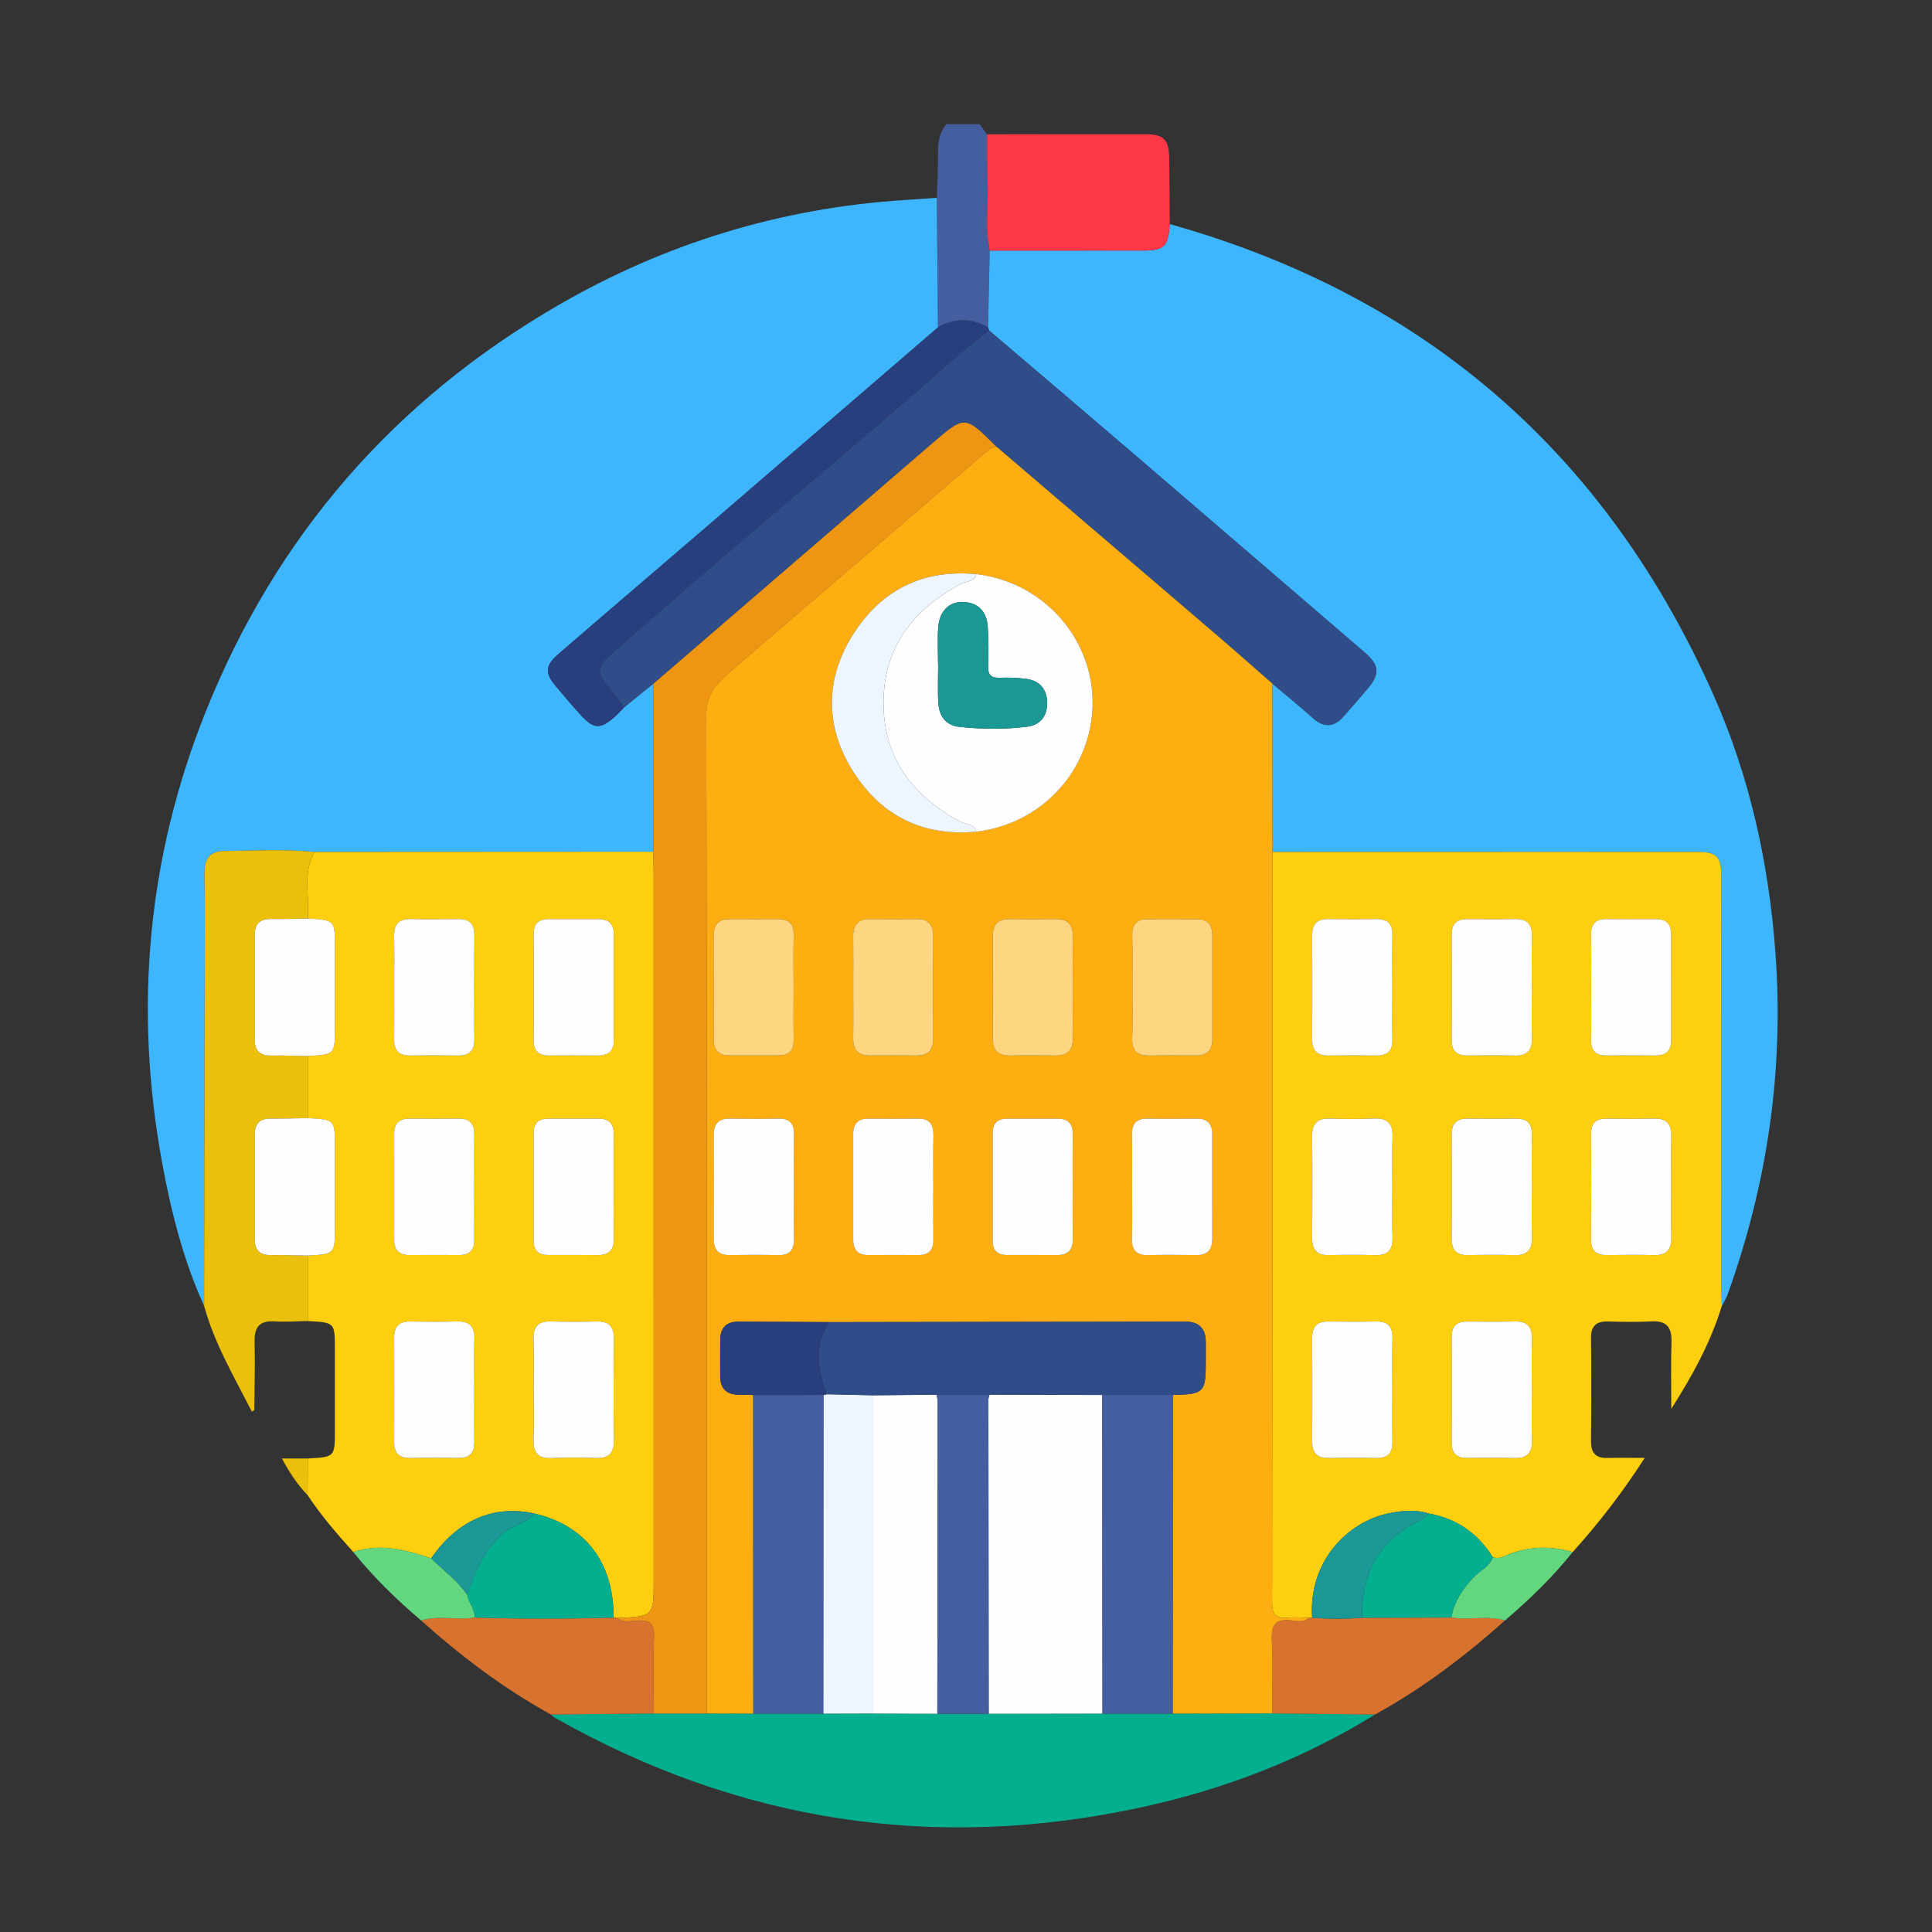<?xml version="1.0" encoding="utf-8"?>
<!-- Generator: Adobe Illustrator 16.0.0, SVG Export Plug-In . SVG Version: 6.00 Build 0)  -->
<!DOCTYPE svg PUBLIC "-//W3C//DTD SVG 1.1//EN" "http://www.w3.org/Graphics/SVG/1.1/DTD/svg11.dtd">
<svg version="1.1" id="Layer_1" xmlns="http://www.w3.org/2000/svg" xmlns:xlink="http://www.w3.org/1999/xlink" x="0px" y="0px"
	 width="250px" height="250px" viewBox="0 0 250 250" enable-background="new 0 0 250 250" xml:space="preserve">
<rect x="0" y="0" width="250" height="250" fill="#333333" stroke="none"/>
<path fill-rule="evenodd" clip-rule="evenodd" fill="#445E9F" d="M121.221,25.604c0.063-2.067,0.181-4.136,0.167-6.203
	c-0.009-1.261,0.292-2.358,1.073-3.333c1.435,0,2.87,0,4.304,0c0.32,0.438,0.641,0.876,0.96,1.314
	c0.021,2.058-0.015,4.118,0.072,6.172c0.125,2.958-0.377,5.935,0.272,8.876c-0.072,3.313-0.145,6.625-0.216,9.938
	c-2.163-1.235-4.327-1.226-6.49,0C121.316,36.779,121.268,31.191,121.221,25.604z"/>
<path fill-rule="evenodd" clip-rule="evenodd" fill="#3EB6FD" d="M121.221,25.604c0.047,5.588,0.096,11.176,0.143,16.764
	c-9.983,8.604-19.96,17.213-29.949,25.81c-6.352,5.467-12.734,10.898-19.073,16.38c-1.853,1.602-1.876,2.526-0.333,4.343
	c1.067,1.255,2.122,2.523,3.242,3.73c1.581,1.703,2.424,1.734,4.175,0.232c0.486-0.417,0.912-0.904,1.365-1.359
	c1.25-1.014,2.5-2.028,3.751-3.042c-0.001,7.25-0.001,14.499-0.002,21.748c-14.608,0.008-29.217,0.016-43.825,0.024
	c-3.924-0.369-7.857-0.161-11.784-0.112c-1.694,0.021-2.501,0.989-2.474,2.795c0.072,4.796,0.03,9.594,0.023,14.391
	c-0.02,13.891-0.045,27.779-0.068,41.67c-2.694-5.894-4.258-12.14-5.423-18.463c-3.681-19.984-1.938-39.522,5.622-58.403
	c9.107-22.741,24.361-40.29,45.558-52.577c13.839-8.022,28.779-12.601,44.771-13.644C118.367,25.8,119.794,25.7,121.221,25.604z"/>
<path fill-rule="evenodd" clip-rule="evenodd" fill="#3EB6FD" d="M127.854,42.368c0.071-3.313,0.144-6.625,0.216-9.938
	c6.558-0.002,13.115-0.001,19.673-0.009c2.943-0.003,3.396-0.438,3.627-3.421c33.028,9.265,56.477,29.667,70.364,60.953
	c4.704,10.598,7.166,21.823,8.012,33.432c1.104,15.165-1.061,29.817-6.178,44.081c-0.189,0.527-0.504,1.01-0.761,1.513
	c-0.022-0.859-0.064-1.718-0.065-2.577c-0.004-17.626,0.001-35.252-0.006-52.877c-0.001-2.736-0.541-3.29-3.254-3.291
	c-18.271-0.004-36.541,0.005-54.812,0.01c-0.014-7.265-0.027-14.529-0.041-21.794c1.745,1.476,3.525,2.911,5.223,4.439
	c1.48,1.333,2.782,1.24,4.055-0.233c1.029-1.191,2.075-2.368,3.09-3.572c1.623-1.923,1.478-3.038-0.442-4.686
	c-9.719-8.341-19.414-16.711-29.135-25.051C140.96,53.803,134.474,48.294,128,42.77C127.951,42.636,127.902,42.501,127.854,42.368z"
	/>
<path fill-rule="evenodd" clip-rule="evenodd" fill="#FECF0E" d="M164.67,110.242c18.271-0.005,36.541-0.014,54.812-0.01
	c2.713,0,3.253,0.555,3.254,3.291c0.007,17.625,0.002,35.251,0.006,52.877c0.001,0.859,0.043,1.718,0.065,2.577
	c-1.452,4.732-3.807,9.041-6.541,13.32c0-2.878-0.067-5.757,0.023-8.632c0.06-1.913-0.621-2.794-2.618-2.678
	c-1.857,0.106-3.727,0.06-5.588,0.012c-1.522-0.039-2.225,0.564-2.207,2.152c0.049,4.442,0.05,8.887,0,13.328
	c-0.018,1.565,0.629,2.233,2.174,2.184c1.472-0.046,2.946-0.01,4.779-0.01c-2.919,4.528-5.966,8.466-9.318,12.175
	c-3.033-0.848-6.008-0.757-8.898,0.575c-0.477,0.219-0.947,0.254-1.441,0.108c-1.926-3.098-4.661-5.013-8.266-5.657
	c-1.753-0.561-3.504-0.382-5.266-0.021c-4.993,1.023-10.349,5.981-9.85,13.501c-0.136,0.017-0.271,0.02-0.407,0.007
	c-0.931-0.012-1.869-0.103-2.792-0.018c-1.469,0.136-1.985-0.375-1.982-1.915C164.657,175.021,164.659,142.631,164.67,110.242z
	 M180.169,179.911c0-2.218-0.042-4.437,0.015-6.652c0.038-1.504-0.506-2.291-2.101-2.258c-2.073,0.043-4.149,0.03-6.224,0.005
	c-1.447-0.019-2.068,0.67-2.062,2.096c0.022,4.507,0.021,9.014,0.002,13.521c-0.006,1.46,0.704,2.06,2.118,2.04
	c2.074-0.03,4.148-0.03,6.223-0.002c1.456,0.021,2.065-0.661,2.039-2.097C180.139,184.347,180.169,182.129,180.169,179.911z
	 M180.17,153.636c0-2.146-0.064-4.295,0.02-6.438c0.068-1.714-0.543-2.534-2.344-2.46c-1.928,0.081-3.863,0.064-5.793,0.005
	c-1.678-0.053-2.281,0.725-2.264,2.341c0.048,4.363,0.04,8.728,0.004,13.091c-0.013,1.515,0.576,2.267,2.146,2.235
	c2.002-0.041,4.007-0.059,6.009,0.005c1.688,0.054,2.292-0.722,2.238-2.342C180.115,157.93,180.169,155.781,180.17,153.636z
	 M216.257,153.614c0-2.217-0.023-4.435,0.009-6.65c0.021-1.511-0.612-2.253-2.177-2.218c-2.073,0.046-4.147,0.023-6.222,0.009
	c-1.31-0.01-1.986,0.546-1.979,1.922c0.021,4.577,0.028,9.154-0.005,13.731c-0.011,1.505,0.736,2.021,2.128,2
	c2.002-0.031,4.006-0.054,6.006,0.006c1.696,0.051,2.289-0.774,2.253-2.363C216.221,157.906,216.258,155.76,216.257,153.614z
	 M205.895,127.736c0,2.288,0.024,4.577-0.009,6.865c-0.02,1.348,0.589,1.981,1.927,1.976c2.146-0.011,4.291-0.017,6.437,0.003
	c1.331,0.013,2.002-0.619,2.003-1.941c0.006-4.577,0.004-9.153,0.002-13.73c0-1.309-0.623-1.986-1.968-1.977
	c-2.145,0.015-4.291,0.021-6.436-0.001c-1.49-0.016-2.001,0.753-1.971,2.156C205.929,123.301,205.894,125.52,205.895,127.736z
	 M180.168,127.853c0-2.289-0.029-4.579,0.011-6.867c0.026-1.461-0.645-2.081-2.075-2.059c-2.074,0.031-4.149,0.028-6.224,0
	c-1.437-0.019-2.088,0.639-2.081,2.077c0.021,4.507,0.021,9.014,0,13.521c-0.006,1.448,0.673,2.079,2.099,2.059
	c2.074-0.028,4.149-0.03,6.224,0c1.443,0.021,2.085-0.63,2.058-2.078C180.139,132.288,180.169,130.07,180.168,127.853z
	 M198.211,153.63c0-2.288-0.015-4.576,0.006-6.864c0.011-1.315-0.568-2.011-1.919-2.008c-2.145,0.005-4.29,0.02-6.435-0.006
	c-1.469-0.017-2.028,0.716-2.02,2.127c0.027,4.433,0.036,8.865-0.005,13.298c-0.014,1.517,0.564,2.267,2.137,2.233
	c2.001-0.042,4.005-0.057,6.006,0.004c1.688,0.052,2.292-0.742,2.246-2.35C198.167,157.921,198.213,155.774,198.211,153.63z
	 M198.212,180.047c0-2.288-0.033-4.577,0.012-6.863c0.031-1.548-0.651-2.218-2.192-2.184c-2.072,0.046-4.146,0.021-6.22,0.01
	c-1.329-0.007-1.965,0.618-1.961,1.96c0.014,4.576,0.014,9.151,0,13.728c-0.004,1.342,0.634,1.966,1.963,1.958
	c2.073-0.011,4.147-0.036,6.22,0.011c1.541,0.033,2.224-0.638,2.19-2.185C198.178,184.337,198.212,182.191,198.212,180.047z
	 M198.212,127.755c0-2.217-0.034-4.434,0.012-6.649c0.032-1.547-0.65-2.218-2.191-2.184c-2.072,0.046-4.147,0.021-6.221,0.01
	c-1.328-0.007-1.965,0.618-1.961,1.959c0.014,4.576,0.014,9.152,0,13.728c-0.004,1.342,0.634,1.966,1.962,1.958
	c2.073-0.011,4.147-0.036,6.22,0.011c1.541,0.034,2.224-0.637,2.191-2.185C198.178,132.188,198.212,129.971,198.212,127.755z"/>
<path fill-rule="evenodd" clip-rule="evenodd" fill="#FECF0E" d="M40.715,110.235c14.608-0.008,29.216-0.017,43.825-0.024
	c0.016,1.003,0.047,2.006,0.047,3.009c0.002,30.393,0.002,60.786,0.002,91.179c0,4.763,0,4.763-4.734,4.974
	c-0.154-0.017-0.308-0.033-0.461-0.051c0.052-7.106-3.646-11.961-10.261-13.475c-5.263-1.163-9.951,0.876-13.349,5.806
	c-3.287-1.123-6.595-1.98-10.069-0.823c-2.104-2.345-4.169-4.721-5.909-7.358c0.006-1.581,0.011-3.163,0.017-4.744
	c3.51-0.188,3.51-0.188,3.51-3.65c0-3.496,0-6.991,0-10.486c0-3.462,0-3.462-3.51-3.65c0-2.822,0-5.646,0-8.468
	c3.51-0.188,3.51-0.188,3.511-3.649c0-3.496,0-6.991,0-10.487c0-3.461,0-3.461-3.511-3.649c0-2.68,0-5.358,0-8.037
	c3.51-0.188,3.51-0.188,3.511-3.65c0-3.495,0-6.991,0-10.486c0-3.462,0-3.462-3.511-3.65
	C40.107,115.984,39.09,112.973,40.715,110.235z M69.058,127.758c0,2.289,0.019,4.578-0.007,6.866
	c-0.016,1.355,0.631,1.962,1.958,1.954c2.146-0.013,4.292-0.013,6.438,0c1.329,0.008,1.976-0.623,1.974-1.958
	c-0.007-4.578-0.007-9.157,0-13.735c0.002-1.337-0.652-1.962-1.979-1.954c-2.146,0.013-4.292,0.013-6.438,0
	c-1.329-0.007-1.968,0.604-1.953,1.958C69.077,123.179,69.058,125.468,69.058,127.758z M69.055,179.78
	c0,2.146,0.064,4.294-0.021,6.437c-0.068,1.718,0.551,2.531,2.347,2.456c1.928-0.08,3.864-0.064,5.793-0.005
	c1.681,0.053,2.279-0.73,2.261-2.345c-0.048-4.362-0.041-8.727-0.004-13.09c0.013-1.517-0.583-2.264-2.151-2.232
	c-2.002,0.041-4.007,0.059-6.008-0.005c-1.69-0.054-2.289,0.729-2.236,2.347C69.108,175.486,69.056,177.634,69.055,179.78z
	 M79.418,153.677c0-2.289-0.014-4.578,0.006-6.867c0.011-1.295-0.516-2.047-1.882-2.049c-2.218-0.002-4.435-0.004-6.653,0.001
	c-1.226,0.002-1.835,0.608-1.833,1.852c0.009,4.649,0.008,9.3,0.001,13.949c-0.001,1.251,0.632,1.833,1.851,1.834
	c2.146,0.003,4.292-0.018,6.438,0.011c1.436,0.019,2.098-0.64,2.081-2.078C79.398,158.112,79.418,155.895,79.418,153.677z
	 M61.371,153.778c0-2.288-0.027-4.576,0.01-6.864c0.022-1.392-0.498-2.174-1.983-2.16c-2.145,0.02-4.29,0.013-6.435,0.003
	c-1.336-0.007-1.956,0.643-1.953,1.973c0.012,4.576,0.01,9.152,0.002,13.728c-0.002,1.343,0.656,1.954,1.981,1.945
	c2.145-0.015,4.29-0.012,6.435-0.001c1.335,0.006,1.959-0.639,1.947-1.974C61.354,158.211,61.369,155.994,61.371,153.778z
	 M51.013,127.613c0,2.288,0.022,4.576-0.008,6.864c-0.019,1.421,0.591,2.124,2.046,2.104c2.073-0.026,4.147-0.029,6.22,0.002
	c1.415,0.021,2.115-0.571,2.107-2.038c-0.024-4.504-0.024-9.009,0.002-13.513c0.008-1.422-0.583-2.125-2.041-2.105
	c-2.073,0.027-4.147,0.036-6.22-0.004c-1.585-0.03-2.153,0.754-2.119,2.255C51.048,123.323,51.012,125.469,51.013,127.613z
	 M61.371,179.919c0-2.217-0.049-4.435,0.016-6.649c0.049-1.67-0.689-2.323-2.318-2.273c-2,0.063-4.004,0.037-6.005,0.009
	c-1.449-0.021-2.066,0.664-2.059,2.093c0.023,4.504,0.022,9.009,0.001,13.513c-0.007,1.455,0.678,2.072,2.101,2.052
	c2.073-0.03,4.147-0.029,6.22-0.002c1.45,0.021,2.075-0.661,2.053-2.092C61.346,184.352,61.371,182.136,61.371,179.919z"/>
<path fill-rule="evenodd" clip-rule="evenodd" fill="#03AF8F" d="M177.938,221.854c-9.379,5.789-19.518,9.688-30.261,12.014
	c-26.775,5.794-52.086,1.887-75.918-11.613c-0.176-0.1-0.314-0.266-0.471-0.4c4.435-0.043,8.871-0.085,13.306-0.128
	c2.292,0.001,4.585,0.001,6.877,0.002c2.003,0.005,4.006,0.009,6.009,0.014c3.025,0,6.051,0,9.076,0
	c2.147-0.006,4.294-0.012,6.442-0.018c2.764,0.013,5.527,0.025,8.291,0.039c2.216,0,4.433,0,6.648,0
	c4.907-0.009,9.814-0.016,14.722-0.024c3.029,0.001,6.059,0.002,9.088,0.003c4.287-0.01,8.575-0.019,12.862-0.028
	C169.052,221.761,173.494,221.808,177.938,221.854z"/>
<path fill-rule="evenodd" clip-rule="evenodd" fill="#EBC00B" d="M39.821,162.472c0,2.822,0,5.646,0,8.468
	c-1.427,0.024-2.861,0.142-4.28,0.049c-2.002-0.13-2.649,0.779-2.599,2.677c0.078,2.925-0.011,5.854-0.036,8.78
	c0,0.034-0.089,0.068-0.313,0.229c-2.282-4.491-4.847-8.807-6.181-13.696c0.023-13.89,0.048-27.778,0.068-41.669
	c0.007-4.797,0.049-9.595-0.023-14.391c-0.027-1.806,0.779-2.774,2.474-2.795c3.927-0.049,7.86-0.257,11.784,0.112
	c-1.625,2.738-0.607,5.75-0.894,8.627c-1.576,0.024-3.153,0.084-4.729,0.061c-1.434-0.021-2.129,0.613-2.126,2.054
	c0.009,4.519,0.009,9.037,0,13.556c-0.003,1.44,0.692,2.075,2.126,2.054c1.576-0.023,3.153,0.037,4.729,0.062
	c0,2.679,0,5.357,0,8.037c-1.576,0.023-3.153,0.084-4.729,0.061c-1.434-0.021-2.129,0.614-2.126,2.055
	c0.009,4.519,0.009,9.037,0,13.556c-0.003,1.441,0.692,2.075,2.126,2.055C36.668,162.388,38.245,162.448,39.821,162.472z"/>
<path fill-rule="evenodd" clip-rule="evenodd" fill="#FD3745" d="M151.369,28.999c-0.231,2.983-0.684,3.418-3.627,3.421
	c-6.558,0.007-13.115,0.006-19.673,0.009c-0.649-2.941-0.147-5.918-0.272-8.876c-0.087-2.055-0.052-4.115-0.072-6.172
	c6.844-0.007,13.688-0.028,20.53-0.016c2.331,0.004,3.01,0.72,3.039,3.084C151.33,23.299,151.345,26.149,151.369,28.999z"/>
<path fill-rule="evenodd" clip-rule="evenodd" fill="#D7732E" d="M177.938,221.854c-4.443-0.047-8.886-0.094-13.329-0.141
	c0.004-3.133,0.129-6.272-0.031-9.397c-0.104-2.01,0.432-2.919,2.559-2.636c0.732,0.098,1.575,0.266,2.247-0.339
	c0.136,0.013,0.271,0.01,0.407-0.007c2.154,0.18,4.309,0.171,6.462,0.007c3.852-0.012,7.702-0.023,11.554-0.035
	c2.3,0.371,4.657-0.304,6.94,0.379C189.561,214.318,184.046,218.496,177.938,221.854z"/>
<path fill-rule="evenodd" clip-rule="evenodd" fill="#D7732E" d="M84.593,221.727c-4.435,0.043-8.871,0.085-13.306,0.128
	c-6.104-3.357-11.62-7.527-16.795-12.167c2.279-0.695,4.634-0.001,6.931-0.384c5.99,0.204,11.98,0.17,17.97,0.018
	c0.154,0.018,0.308,0.034,0.461,0.051c0.743,0.636,1.65,0.408,2.456,0.333c1.721-0.162,2.396,0.376,2.316,2.22
	C84.483,215.187,84.59,218.459,84.593,221.727z"/>
<path fill-rule="evenodd" clip-rule="evenodd" fill="#62D780" d="M194.746,209.686c-2.283-0.683-4.641-0.008-6.94-0.379
	c0.331-2.027,1.425-3.617,2.775-5.109c0.838-0.924,2.124-1.412,2.59-2.685c0.494,0.146,0.965,0.11,1.441-0.108
	c2.891-1.332,5.865-1.423,8.898-0.575C200.903,204.092,197.911,206.975,194.746,209.686z"/>
<path fill-rule="evenodd" clip-rule="evenodd" fill="#62D780" d="M61.422,209.304c-2.296,0.383-4.652-0.312-6.931,0.384
	c-3.18-2.701-6.164-5.596-8.778-8.858c3.473-1.157,6.781-0.3,10.068,0.823c1.599,1.521,3.37,2.87,4.678,4.682
	C60.623,207.375,61.463,208.197,61.422,209.304z"/>
<path fill-rule="evenodd" clip-rule="evenodd" fill="#EBC00B" d="M39.822,188.727c-0.006,1.581-0.011,3.163-0.017,4.744
	c-1.338-1.367-2.352-2.952-3.331-4.744C37.717,188.727,38.769,188.727,39.822,188.727z"/>
<path fill-rule="evenodd" clip-rule="evenodd" fill="#293E7D" d="M127.854,42.368c0.049,0.134,0.098,0.268,0.146,0.402
	c-3.645,2.762-6.997,5.867-10.448,8.857c-5.554,4.811-11.177,9.541-16.767,14.31c-3.799,3.24-7.606,6.472-11.385,9.737
	c-3.619,3.127-7.214,6.282-10.801,9.446c-1.167,1.029-1.259,2.133-0.177,3.353c0.851,0.958,1.584,2.018,2.369,3.033
	c-0.454,0.455-0.879,0.941-1.365,1.358c-1.751,1.502-2.594,1.47-4.175-0.232c-1.121-1.207-2.175-2.476-3.242-3.73
	c-1.544-1.817-1.52-2.741,0.333-4.343c6.339-5.481,12.722-10.913,19.073-16.38c9.989-8.597,19.966-17.206,29.949-25.81
	C123.527,41.142,125.69,41.133,127.854,42.368z"/>
<path fill-rule="evenodd" clip-rule="evenodd" fill="#EE9614" d="M84.593,221.727c-0.003-3.268-0.109-6.54,0.033-9.802
	c0.08-1.844-0.595-2.382-2.316-2.22c-0.805,0.075-1.712,0.303-2.456-0.333c4.735-0.211,4.735-0.211,4.735-4.974
	c0-30.394,0-60.786-0.002-91.179c0-1.003-0.031-2.006-0.047-3.009c0-7.249,0.001-14.498,0.002-21.748
	c12.017-10.359,24.038-20.713,36.05-31.078c4.267-3.682,4.256-3.694,8.354,0.416c-0.329,0.121-0.728,0.162-0.978,0.375
	c-5.204,4.446-10.389,8.915-15.582,13.374c-6.002,5.155-12.021,10.292-18.004,15.47c-1.667,1.441-2.998,2.85-2.991,5.518
	c0.11,43.063,0.079,86.128,0.08,129.191C89.178,221.728,86.885,221.728,84.593,221.727z"/>
<path fill-rule="evenodd" clip-rule="evenodd" fill="#2F4D88" d="M128.945,57.8c-4.097-4.11-4.087-4.098-8.354-0.416
	c-12.012,10.365-24.033,20.719-36.05,31.078c-1.25,1.015-2.501,2.028-3.751,3.042c-0.785-1.015-1.518-2.075-2.369-3.033
	c-1.082-1.22-0.991-2.324,0.177-3.353c3.587-3.164,7.182-6.319,10.801-9.446c3.778-3.265,7.585-6.497,11.385-9.737
	c5.59-4.769,11.213-9.499,16.767-14.31c3.452-2.99,6.804-6.095,10.448-8.857c6.474,5.524,12.96,11.034,19.419,16.576
	c9.721,8.34,19.416,16.71,29.135,25.051c1.92,1.648,2.065,2.763,0.442,4.686c-1.015,1.204-2.061,2.381-3.09,3.572
	c-1.272,1.473-2.574,1.565-4.055,0.233c-1.697-1.528-3.478-2.963-5.223-4.439c-2.534-2.214-5.051-4.448-7.606-6.637
	C147.67,73.799,138.306,65.803,128.945,57.8z"/>
<path fill-rule="evenodd" clip-rule="evenodd" fill="#FEAE11" d="M128.945,57.8c9.36,8.002,18.725,15.999,28.077,24.011
	c2.556,2.189,5.072,4.423,7.606,6.637c0.014,7.265,0.027,14.529,0.041,21.794c-0.011,32.389-0.013,64.778-0.062,97.167
	c-0.003,1.54,0.514,2.051,1.982,1.915c0.923-0.085,1.861,0.006,2.792,0.018c-0.672,0.604-1.515,0.437-2.247,0.339
	c-2.127-0.283-2.662,0.626-2.559,2.636c0.16,3.125,0.035,6.265,0.031,9.397c-4.287,0.01-8.575,0.019-12.862,0.028
	c0.009-13.746,0.018-27.491,0.026-41.237c4.019-0.078,4.259-0.32,4.259-4.288c0-0.859,0.004-1.719-0.002-2.578
	c-0.014-1.763-0.916-2.63-2.668-2.628c-15.325,0.022-30.651,0.047-45.977,0.07c-3.925-0.023-7.851-0.049-11.776-0.068
	c-1.563-0.009-2.394,0.761-2.41,2.339c-0.016,1.57-0.004,3.141-0.004,4.712c0,1.56,0.758,2.386,2.34,2.413
	c0.642,0.012,1.284,0.024,1.926,0.036c0.006,13.743,0.012,27.486,0.018,41.229c-2.003-0.005-4.006-0.009-6.009-0.014
	c-0.001-43.063,0.03-86.128-0.08-129.191c-0.007-2.668,1.325-4.077,2.991-5.518c5.983-5.177,12.002-10.314,18.004-15.47
	c5.193-4.459,10.378-8.928,15.582-13.374C128.218,57.962,128.616,57.921,128.945,57.8z M126.337,74.295
	c-6.841-0.653-12.228,1.995-15.87,7.671c-3.765,5.867-3.765,12.113,0,17.98c3.642,5.675,9.028,8.324,15.87,7.671
	c8.519-0.972,14.967-8.066,15.047-16.554C141.463,82.552,134.936,75.277,126.337,74.295z M146.487,153.525
	c0,2.22,0.043,4.439-0.015,6.657c-0.04,1.514,0.511,2.275,2.112,2.231c2.074-0.056,4.151-0.035,6.228-0.007
	c1.466,0.02,2.059-0.717,2.055-2.118c-0.014-4.51-0.007-9.02-0.006-13.529c0-1.299-0.585-2.011-1.942-2.004
	c-2.148,0.011-4.296,0.03-6.443-0.008c-1.491-0.026-2.027,0.706-2,2.12C146.52,149.086,146.487,151.307,146.487,153.525z
	 M102.737,153.511c0-2.22-0.031-4.439,0.012-6.657c0.028-1.423-0.532-2.134-2.015-2.105c-2.075,0.039-4.152,0.036-6.228-0.001
	c-1.418-0.025-2.146,0.579-2.144,2.027c0.006,4.51,0.009,9.02-0.003,13.529c-0.004,1.409,0.61,2.125,2.069,2.104
	c2.076-0.029,4.153-0.049,6.228,0.007c1.613,0.043,2.135-0.745,2.097-2.246C102.695,157.95,102.737,155.729,102.737,153.511z
	 M102.696,127.714c0-2.221-0.047-4.442,0.016-6.66c0.042-1.464-0.599-2.122-2.021-2.119c-2.077,0.004-4.154,0.008-6.231-0.004
	c-1.42-0.008-2.113,0.683-2.112,2.098c0.003,4.512-0.001,9.024,0.005,13.535c0.002,1.301,0.652,2.003,1.975,2.008
	c2.149,0.008,4.297,0.011,6.446-0.003c1.294-0.008,1.965-0.595,1.935-1.979C102.658,132.298,102.695,130.006,102.696,127.714z
	 M120.775,153.566c0-2.217-0.031-4.436,0.011-6.652c0.027-1.396-0.486-2.176-1.976-2.161c-2.146,0.021-4.292,0.014-6.438,0.003
	c-1.333-0.008-1.966,0.636-1.964,1.967c0.009,4.579,0.007,9.157,0.001,13.734c-0.002,1.341,0.662,1.955,1.986,1.946
	c2.146-0.015,4.292-0.013,6.438-0.002c1.333,0.007,1.961-0.62,1.946-1.968C120.754,158.146,120.773,155.855,120.775,153.566z
	 M138.813,153.679c0-2.289-0.015-4.579,0.006-6.868c0.011-1.293-0.512-2.049-1.88-2.051c-2.217-0.002-4.435-0.003-6.652,0.001
	c-1.226,0.003-1.838,0.61-1.837,1.852c0.007,4.649,0.006,9.3,0.001,13.949c-0.002,1.248,0.632,1.834,1.852,1.836
	c2.146,0.003,4.292-0.019,6.438,0.01c1.437,0.019,2.099-0.638,2.081-2.076C138.794,158.114,138.813,155.896,138.813,153.679z
	 M146.528,127.764c0,2.149,0.066,4.301-0.022,6.445c-0.067,1.632,0.54,2.411,2.211,2.377c2.005-0.04,4.011-0.021,6.016-0.005
	c1.408,0.012,2.142-0.641,2.143-2.067c0-4.513,0.001-9.024-0.001-13.536c-0.001-1.292-0.614-2.028-1.945-2.037
	c-2.148-0.014-4.297-0.004-6.445-0.003c-1.451,0-2.015,0.733-1.973,2.167C146.577,123.323,146.528,125.544,146.528,127.764z
	 M138.814,127.886c0-2.224-0.024-4.447,0.009-6.67c0.021-1.493-0.586-2.3-2.149-2.287c-2.008,0.018-4.017,0.021-6.024-0.001
	c-1.537-0.017-2.2,0.717-2.19,2.241c0.027,4.375,0.034,8.751-0.004,13.126c-0.015,1.662,0.753,2.33,2.362,2.293
	c1.936-0.045,3.873-0.029,5.81-0.005c1.542,0.02,2.216-0.725,2.195-2.241C138.792,132.19,138.814,130.038,138.814,127.886z
	 M110.41,127.629c0,2.224,0.024,4.447-0.008,6.671c-0.022,1.496,0.593,2.296,2.153,2.281c2.008-0.019,4.018-0.021,6.026,0.001
	c1.539,0.017,2.195-0.724,2.186-2.245c-0.028-4.375-0.029-8.751,0-13.126c0.01-1.501-0.592-2.295-2.15-2.282
	c-2.008,0.018-4.017,0.022-6.025-0.001c-1.543-0.019-2.211,0.731-2.19,2.246C110.432,123.325,110.41,125.478,110.41,127.629z"/>
<path fill-rule="evenodd" clip-rule="evenodd" fill="#FEFEFE" d="M180.169,179.911c0,2.218-0.03,4.436,0.011,6.652
	c0.026,1.436-0.583,2.118-2.039,2.097c-2.074-0.028-4.148-0.028-6.223,0.002c-1.414,0.02-2.124-0.58-2.118-2.04
	c0.019-4.507,0.021-9.014-0.002-13.521c-0.007-1.426,0.614-2.114,2.062-2.096c2.074,0.025,4.15,0.038,6.224-0.005
	c1.595-0.033,2.139,0.754,2.101,2.258C180.127,175.475,180.169,177.693,180.169,179.911z"/>
<path fill-rule="evenodd" clip-rule="evenodd" fill="#FEFEFE" d="M180.169,153.636c0,2.146-0.054,4.294,0.018,6.438
	c0.054,1.62-0.551,2.396-2.238,2.342c-2.002-0.063-4.007-0.046-6.009-0.005c-1.57,0.031-2.159-0.721-2.146-2.235
	c0.036-4.363,0.044-8.728-0.004-13.091c-0.018-1.616,0.586-2.394,2.264-2.341c1.93,0.06,3.865,0.076,5.793-0.005
	c1.801-0.074,2.412,0.746,2.344,2.46C180.105,149.341,180.17,151.489,180.169,153.636z"/>
<path fill-rule="evenodd" clip-rule="evenodd" fill="#FEFEFE" d="M216.257,153.614c0.001,2.146-0.036,4.292,0.013,6.437
	c0.036,1.589-0.557,2.414-2.253,2.363c-2-0.06-4.004-0.037-6.006-0.006c-1.392,0.021-2.139-0.495-2.128-2
	c0.033-4.577,0.026-9.154,0.005-13.731c-0.007-1.376,0.67-1.932,1.979-1.922c2.074,0.015,4.148,0.037,6.222-0.009
	c1.564-0.035,2.198,0.707,2.177,2.218C216.233,149.18,216.257,151.397,216.257,153.614z"/>
<path fill-rule="evenodd" clip-rule="evenodd" fill="#FEFEFE" d="M205.895,127.736c-0.001-2.217,0.034-4.435-0.015-6.651
	c-0.03-1.403,0.48-2.171,1.971-2.156c2.145,0.022,4.291,0.016,6.436,0.001c1.345-0.009,1.968,0.668,1.968,1.977
	c0.002,4.577,0.004,9.153-0.002,13.73c-0.001,1.322-0.672,1.954-2.003,1.941c-2.146-0.02-4.291-0.014-6.437-0.003
	c-1.338,0.006-1.946-0.628-1.927-1.976C205.919,132.313,205.895,130.024,205.895,127.736z"/>
<path fill-rule="evenodd" clip-rule="evenodd" fill="#FEFEFE" d="M180.169,127.853c0,2.218-0.03,4.436,0.01,6.652
	c0.027,1.448-0.614,2.1-2.058,2.078c-2.074-0.03-4.149-0.028-6.224,0c-1.426,0.021-2.104-0.61-2.099-2.059
	c0.021-4.507,0.021-9.014,0-13.521c-0.007-1.438,0.645-2.096,2.081-2.077c2.074,0.028,4.149,0.031,6.224,0
	c1.431-0.022,2.102,0.598,2.075,2.059C180.139,123.274,180.168,125.563,180.169,127.853z"/>
<path fill-rule="evenodd" clip-rule="evenodd" fill="#FEFEFE" d="M198.212,153.63c0.001,2.145-0.045,4.291,0.016,6.435
	c0.046,1.607-0.559,2.401-2.246,2.35c-2.001-0.061-4.005-0.046-6.006-0.004c-1.572,0.033-2.15-0.717-2.137-2.233
	c0.041-4.433,0.032-8.865,0.005-13.298c-0.009-1.411,0.551-2.144,2.02-2.127c2.145,0.025,4.29,0.011,6.435,0.006
	c1.351-0.003,1.93,0.692,1.919,2.008C198.196,149.054,198.211,151.342,198.212,153.63z"/>
<path fill-rule="evenodd" clip-rule="evenodd" fill="#FEFEFE" d="M198.212,180.047c0,2.145-0.034,4.29,0.012,6.435
	c0.033,1.547-0.649,2.218-2.19,2.185c-2.072-0.047-4.146-0.021-6.22-0.011c-1.329,0.008-1.967-0.616-1.963-1.958
	c0.014-4.576,0.014-9.151,0-13.728c-0.004-1.342,0.632-1.967,1.961-1.96c2.073,0.012,4.147,0.036,6.22-0.01
	c1.541-0.034,2.224,0.636,2.192,2.184C198.179,175.47,198.212,177.759,198.212,180.047z"/>
<path fill-rule="evenodd" clip-rule="evenodd" fill="#FEFEFE" d="M198.212,127.755c0,2.216-0.034,4.434,0.012,6.648
	c0.032,1.548-0.65,2.219-2.191,2.185c-2.072-0.047-4.146-0.021-6.22-0.011c-1.328,0.008-1.966-0.616-1.962-1.958
	c0.014-4.576,0.014-9.152,0-13.728c-0.004-1.341,0.633-1.966,1.961-1.959c2.073,0.011,4.148,0.036,6.221-0.01
	c1.541-0.034,2.224,0.637,2.191,2.184C198.178,123.321,198.212,125.538,198.212,127.755z"/>
<path fill-rule="evenodd" clip-rule="evenodd" fill="#03AF8F" d="M193.171,201.513c-0.466,1.272-1.752,1.761-2.59,2.685
	c-1.351,1.492-2.444,3.082-2.775,5.109c-3.852,0.012-7.702,0.023-11.554,0.035c-0.126-5.857,2.302-10.164,7.677-12.704
	c0.366-0.174,0.652-0.518,0.977-0.782C188.51,196.5,191.245,198.415,193.171,201.513z"/>
<path fill-rule="evenodd" clip-rule="evenodd" fill="#1B9895" d="M184.905,195.855c-0.324,0.265-0.61,0.608-0.977,0.782
	c-5.375,2.54-7.803,6.847-7.677,12.704c-2.153,0.164-4.308,0.173-6.462-0.007c-0.499-7.52,4.856-12.478,9.85-13.501
	C181.401,195.474,183.152,195.295,184.905,195.855z"/>
<path fill-rule="evenodd" clip-rule="evenodd" fill="#03AF8F" d="M61.422,209.304c0.041-1.106-0.799-1.929-0.962-2.971
	c0.991-2.927,2.17-5.709,4.565-7.86c1.248-1.122,3.035-1.297,4.106-2.626c6.616,1.514,10.313,6.368,10.261,13.475
	C73.402,209.474,67.412,209.508,61.422,209.304z"/>
<path fill-rule="evenodd" clip-rule="evenodd" fill="#FEFEFE" d="M39.821,136.648c-1.576-0.024-3.153-0.085-4.729-0.062
	c-1.434,0.021-2.129-0.613-2.126-2.054c0.009-4.52,0.009-9.037,0-13.556c-0.003-1.441,0.692-2.076,2.126-2.054
	c1.576,0.023,3.153-0.037,4.729-0.061c3.51,0.188,3.51,0.188,3.511,3.65c0,3.495,0,6.991,0,10.486
	C43.332,136.46,43.332,136.46,39.821,136.648z"/>
<path fill-rule="evenodd" clip-rule="evenodd" fill="#FEFEFE" d="M69.058,127.758c0-2.29,0.02-4.579-0.007-6.868
	c-0.016-1.354,0.624-1.965,1.953-1.958c2.146,0.012,4.292,0.013,6.438,0c1.327-0.008,1.98,0.617,1.979,1.954
	c-0.007,4.578-0.007,9.157,0,13.735c0.002,1.335-0.646,1.966-1.974,1.958c-2.146-0.013-4.292-0.013-6.438,0
	c-1.327,0.008-1.973-0.599-1.958-1.954C69.077,132.336,69.058,130.047,69.058,127.758z"/>
<path fill-rule="evenodd" clip-rule="evenodd" fill="#FEFEFE" d="M69.056,179.78c0-2.146,0.053-4.294-0.018-6.438
	c-0.053-1.618,0.545-2.4,2.236-2.347c2,0.063,4.006,0.046,6.008,0.005c1.568-0.031,2.164,0.716,2.151,2.232
	c-0.037,4.363-0.044,8.728,0.004,13.09c0.018,1.614-0.581,2.397-2.261,2.345c-1.929-0.06-3.865-0.075-5.793,0.005
	c-1.796,0.075-2.415-0.738-2.347-2.456C69.12,184.074,69.055,181.926,69.056,179.78z"/>
<path fill-rule="evenodd" clip-rule="evenodd" fill="#FEFEFE" d="M79.418,153.677c0,2.218-0.02,4.436,0.007,6.652
	c0.017,1.438-0.645,2.097-2.081,2.078c-2.146-0.028-4.292-0.008-6.438-0.011c-1.219-0.001-1.852-0.583-1.851-1.834
	c0.007-4.649,0.008-9.3-0.001-13.949c-0.002-1.243,0.607-1.85,1.833-1.852c2.218-0.005,4.435-0.003,6.653-0.001
	c1.366,0.002,1.894,0.754,1.882,2.049C79.404,149.099,79.418,151.388,79.418,153.677z"/>
<path fill-rule="evenodd" clip-rule="evenodd" fill="#FEFEFE" d="M39.821,162.472c-1.576-0.023-3.153-0.084-4.729-0.061
	c-1.434,0.021-2.129-0.613-2.126-2.055c0.009-4.519,0.009-9.037,0-13.556c-0.003-1.44,0.692-2.075,2.126-2.055
	c1.576,0.023,3.153-0.037,4.729-0.061c3.51,0.188,3.51,0.188,3.511,3.649c0,3.496,0,6.991,0,10.487
	C43.332,162.283,43.332,162.283,39.821,162.472z"/>
<path fill-rule="evenodd" clip-rule="evenodd" fill="#FEFEFE" d="M61.37,153.778c-0.001,2.216-0.016,4.433,0.004,6.649
	c0.012,1.335-0.612,1.979-1.947,1.974c-2.145-0.011-4.29-0.014-6.435,0.001c-1.325,0.009-1.983-0.603-1.981-1.945
	c0.008-4.575,0.01-9.151-0.002-13.728c-0.003-1.33,0.617-1.979,1.953-1.973c2.145,0.01,4.29,0.017,6.435-0.003
	c1.486-0.014,2.006,0.769,1.983,2.16C61.344,149.202,61.371,151.49,61.37,153.778z"/>
<path fill-rule="evenodd" clip-rule="evenodd" fill="#FEFEFE" d="M51.013,127.613c0-2.145,0.036-4.291-0.013-6.435
	c-0.034-1.501,0.534-2.285,2.119-2.255c2.073,0.04,4.147,0.031,6.22,0.004c1.458-0.02,2.049,0.683,2.041,2.105
	c-0.026,4.504-0.026,9.009-0.002,13.513c0.008,1.467-0.693,2.059-2.107,2.038c-2.073-0.031-4.147-0.028-6.22-0.002
	c-1.456,0.02-2.065-0.684-2.046-2.104C51.035,132.189,51.013,129.901,51.013,127.613z"/>
<path fill-rule="evenodd" clip-rule="evenodd" fill="#FEFEFE" d="M61.371,179.919c0,2.217-0.025,4.433,0.009,6.649
	c0.021,1.431-0.604,2.112-2.053,2.092c-2.073-0.027-4.147-0.028-6.22,0.002c-1.422,0.021-2.107-0.597-2.101-2.052
	c0.021-4.504,0.022-9.009-0.001-13.513c-0.007-1.429,0.61-2.113,2.059-2.093c2.001,0.028,4.005,0.054,6.005-0.009
	c1.629-0.05,2.368,0.604,2.318,2.273C61.322,175.484,61.371,177.702,61.371,179.919z"/>
<path fill-rule="evenodd" clip-rule="evenodd" fill="#1B9895" d="M69.131,195.847c-1.071,1.329-2.858,1.504-4.106,2.626
	c-2.395,2.151-3.574,4.934-4.565,7.86c-1.308-1.811-3.079-3.159-4.678-4.681C59.181,196.723,63.868,194.684,69.131,195.847z"/>
<path fill-rule="evenodd" clip-rule="evenodd" fill="#FEFEFE" d="M142.658,221.739c-4.907,0.009-9.814,0.016-14.721,0.024
	c-0.014-13.556-0.03-27.111-0.038-40.667c0-0.208,0.093-0.415,0.142-0.623c4.862,0.012,9.724,0.023,14.586,0.036
	C142.638,194.253,142.648,207.996,142.658,221.739z"/>
<path fill-rule="evenodd" clip-rule="evenodd" fill="#445E9F" d="M142.658,221.739c-0.01-13.743-0.021-27.486-0.031-41.229
	c3.048-0.002,6.097-0.004,9.146-0.005c-0.009,13.746-0.018,27.491-0.026,41.237C148.717,221.741,145.688,221.74,142.658,221.739z"/>
<path fill-rule="evenodd" clip-rule="evenodd" fill="#445E9F" d="M97.479,221.742c-0.006-13.743-0.012-27.486-0.018-41.229
	c3.042-0.002,6.084-0.003,9.127-0.004c-0.011,13.744-0.022,27.489-0.034,41.233C103.53,221.742,100.504,221.742,97.479,221.742z"/>
<path fill-rule="evenodd" clip-rule="evenodd" fill="#FEFEFE" d="M121.288,221.764c-2.764-0.014-5.527-0.026-8.291-0.039
	c0-13.726,0-27.449-0.001-41.174c2.729-0.025,5.458-0.052,8.187-0.077c0.054,0.279,0.154,0.559,0.154,0.838
	C121.326,194.795,121.307,208.279,121.288,221.764z"/>
<path fill-rule="evenodd" clip-rule="evenodd" fill="#445E9F" d="M121.288,221.764c0.019-13.484,0.038-26.969,0.049-40.452
	c0-0.279-0.1-0.559-0.154-0.838c2.286,0,4.572,0,6.858,0c-0.049,0.208-0.142,0.415-0.142,0.623
	c0.008,13.556,0.024,27.111,0.038,40.667C125.721,221.764,123.504,221.764,121.288,221.764z"/>
<path fill-rule="evenodd" clip-rule="evenodd" fill="#EDF5FE" d="M112.996,180.551c0,13.725,0,27.448,0.001,41.174
	c-2.147,0.006-4.295,0.012-6.442,0.018c0.011-13.744,0.022-27.489,0.033-41.233c0.129-0.016,0.254-0.046,0.375-0.095
	C108.974,180.46,110.985,180.505,112.996,180.551z"/>
<path fill-rule="evenodd" clip-rule="evenodd" fill="#FEFEFE" d="M126.337,74.295c8.599,0.982,15.126,8.257,15.047,16.769
	c-0.08,8.487-6.528,15.582-15.047,16.554c-0.272-1.067-1.35-0.92-2.05-1.294c-6.127-3.273-9.922-8.153-9.957-15.26
	c-0.035-7.296,3.837-12.273,10.149-15.568C125.12,75.161,126.125,75.312,126.337,74.295z M121.385,86.042c0.004,0,0.009,0,0.013,0
	c0,1.645-0.082,3.294,0.023,4.933c0.105,1.662,0.947,2.895,2.717,3.083c2.918,0.31,5.854,0.344,8.769-0.021
	c1.753-0.22,2.626-1.438,2.599-3.141c-0.027-1.712-0.976-2.828-2.717-3.051c-1.128-0.145-2.281-0.187-3.419-0.146
	c-1.103,0.039-1.538-0.342-1.5-1.475c0.056-1.714,0.062-3.438-0.058-5.147c-0.132-1.873-1.144-3.07-3.109-3.182
	c-1.811-0.103-3.122,1.123-3.292,3.212C121.279,82.742,121.385,84.396,121.385,86.042z"/>
<path fill-rule="evenodd" clip-rule="evenodd" fill="#2F4D88" d="M112.996,180.551c-2.011-0.046-4.022-0.091-6.033-0.137
	c-1.067-3.165-1.806-6.316,0.422-9.333c15.326-0.023,30.651-0.048,45.977-0.07c1.752-0.002,2.654,0.865,2.668,2.628
	c0.006,0.859,0.002,1.719,0.002,2.578c0,3.968-0.24,4.21-4.259,4.288c-3.049,0.001-6.098,0.003-9.146,0.005
	c-4.862-0.013-9.724-0.024-14.586-0.036c-2.286,0-4.572,0-6.858,0C118.454,180.499,115.725,180.525,112.996,180.551z"/>
<path fill-rule="evenodd" clip-rule="evenodd" fill="#EDF5FE" d="M126.337,74.295c-0.212,1.017-1.217,0.866-1.857,1.2
	c-6.312,3.295-10.184,8.271-10.149,15.568c0.035,7.107,3.829,11.987,9.957,15.26c0.7,0.375,1.777,0.228,2.05,1.294
	c-6.842,0.653-12.228-1.996-15.87-7.671c-3.765-5.867-3.765-12.114,0-17.98C114.109,76.29,119.496,73.642,126.337,74.295z"/>
<path fill-rule="evenodd" clip-rule="evenodd" fill="#FEFEFE" d="M146.487,153.525c0-2.219,0.032-4.439-0.012-6.657
	c-0.027-1.414,0.509-2.146,2-2.12c2.147,0.038,4.295,0.019,6.443,0.008c1.357-0.007,1.942,0.705,1.942,2.004
	c-0.001,4.51-0.008,9.02,0.006,13.529c0.004,1.401-0.589,2.138-2.055,2.118c-2.076-0.028-4.153-0.049-6.228,0.007
	c-1.602,0.044-2.152-0.718-2.112-2.231C146.53,157.965,146.487,155.745,146.487,153.525z"/>
<path fill-rule="evenodd" clip-rule="evenodd" fill="#FEFEFE" d="M102.737,153.511c0,2.219-0.042,4.439,0.015,6.657
	c0.038,1.501-0.484,2.289-2.097,2.246c-2.074-0.056-4.152-0.036-6.228-0.007c-1.459,0.021-2.073-0.694-2.069-2.104
	c0.012-4.51,0.009-9.02,0.003-13.529c-0.002-1.448,0.726-2.053,2.144-2.027c2.076,0.037,4.153,0.04,6.228,0.001
	c1.483-0.028,2.042,0.683,2.015,2.105C102.706,149.071,102.737,151.291,102.737,153.511z"/>
<path fill-rule="evenodd" clip-rule="evenodd" fill="#FED681" d="M102.695,127.714c0,2.292-0.037,4.584,0.013,6.875
	c0.03,1.385-0.641,1.972-1.935,1.979c-2.148,0.014-4.297,0.011-6.446,0.003c-1.323-0.005-1.972-0.707-1.975-2.008
	c-0.007-4.511-0.002-9.023-0.005-13.535c-0.001-1.415,0.692-2.106,2.112-2.098c2.077,0.012,4.154,0.008,6.231,0.004
	c1.423-0.003,2.063,0.655,2.021,2.119C102.649,123.272,102.696,125.493,102.695,127.714z"/>
<path fill-rule="evenodd" clip-rule="evenodd" fill="#FEFEFE" d="M120.774,153.566c-0.001,2.289-0.02,4.579,0.006,6.867
	c0.015,1.348-0.614,1.975-1.946,1.968c-2.146-0.011-4.292-0.013-6.438,0.002c-1.324,0.009-1.988-0.605-1.986-1.946
	c0.006-4.577,0.007-9.155-0.001-13.734c-0.002-1.331,0.63-1.975,1.964-1.967c2.146,0.011,4.292,0.019,6.438-0.003
	c1.49-0.015,2.002,0.765,1.976,2.161C120.744,149.131,120.775,151.35,120.774,153.566z"/>
<path fill-rule="evenodd" clip-rule="evenodd" fill="#FEFEFE" d="M138.813,153.679c0,2.217-0.02,4.436,0.008,6.652
	c0.018,1.438-0.645,2.095-2.081,2.076c-2.146-0.028-4.292-0.007-6.438-0.01c-1.22-0.002-1.854-0.588-1.852-1.836
	c0.005-4.649,0.006-9.3-0.001-13.949c-0.001-1.241,0.611-1.849,1.837-1.852c2.218-0.004,4.436-0.003,6.652-0.001
	c1.368,0.002,1.891,0.758,1.88,2.051C138.799,149.1,138.813,151.39,138.813,153.679z"/>
<path fill-rule="evenodd" clip-rule="evenodd" fill="#FED681" d="M146.528,127.764c0-2.22,0.049-4.441-0.018-6.659
	c-0.042-1.434,0.521-2.167,1.973-2.167c2.148,0,4.297-0.011,6.445,0.003c1.331,0.009,1.944,0.745,1.945,2.037
	c0.002,4.512,0.001,9.023,0.001,13.536c-0.001,1.427-0.734,2.079-2.143,2.067c-2.005-0.017-4.011-0.035-6.016,0.005
	c-1.671,0.034-2.278-0.745-2.211-2.377C146.595,132.064,146.528,129.913,146.528,127.764z"/>
<path fill-rule="evenodd" clip-rule="evenodd" fill="#FED681" d="M138.814,127.886c0,2.152-0.022,4.305,0.008,6.456
	c0.021,1.517-0.653,2.261-2.195,2.241c-1.937-0.024-3.874-0.04-5.81,0.005c-1.609,0.037-2.377-0.631-2.362-2.293
	c0.038-4.375,0.031-8.751,0.004-13.126c-0.01-1.524,0.653-2.258,2.19-2.241c2.008,0.022,4.017,0.019,6.024,0.001
	c1.563-0.014,2.171,0.793,2.149,2.287C138.79,123.438,138.814,125.662,138.814,127.886z"/>
<path fill-rule="evenodd" clip-rule="evenodd" fill="#FED681" d="M110.41,127.629c0-2.151,0.022-4.304-0.008-6.456
	c-0.021-1.515,0.646-2.265,2.19-2.246c2.008,0.024,4.017,0.019,6.025,0.001c1.558-0.013,2.16,0.781,2.15,2.282
	c-0.03,4.375-0.029,8.751,0,13.126c0.01,1.521-0.646,2.262-2.186,2.245c-2.008-0.021-4.018-0.02-6.026-0.001
	c-1.56,0.015-2.176-0.785-2.153-2.281C110.434,132.076,110.41,129.853,110.41,127.629z"/>
<path fill-rule="evenodd" clip-rule="evenodd" fill="#293E7D" d="M107.385,171.081c-2.228,3.017-1.489,6.168-0.422,9.333
	c-0.121,0.049-0.246,0.079-0.375,0.095c-3.043,0.001-6.085,0.002-9.127,0.004c-0.643-0.012-1.284-0.024-1.926-0.036
	c-1.582-0.027-2.339-0.854-2.34-2.413c0-1.571-0.012-3.142,0.004-4.712c0.016-1.578,0.848-2.348,2.41-2.339
	C99.534,171.032,103.459,171.058,107.385,171.081z"/>
<path fill-rule="evenodd" clip-rule="evenodd" fill="#1B9895" d="M121.385,86.042c0-1.645-0.106-3.299,0.026-4.933
	c0.17-2.09,1.481-3.315,3.292-3.212c1.965,0.112,2.977,1.309,3.109,3.182c0.119,1.709,0.113,3.433,0.058,5.147
	c-0.038,1.133,0.397,1.514,1.5,1.475c1.138-0.041,2.291,0.001,3.419,0.146c1.741,0.223,2.689,1.339,2.717,3.051
	c0.027,1.702-0.846,2.921-2.599,3.141c-2.914,0.364-5.851,0.33-8.769,0.021c-1.77-0.188-2.612-1.421-2.717-3.083
	c-0.104-1.638-0.023-3.288-0.023-4.933C121.394,86.042,121.39,86.042,121.385,86.042z"/>
</svg>
